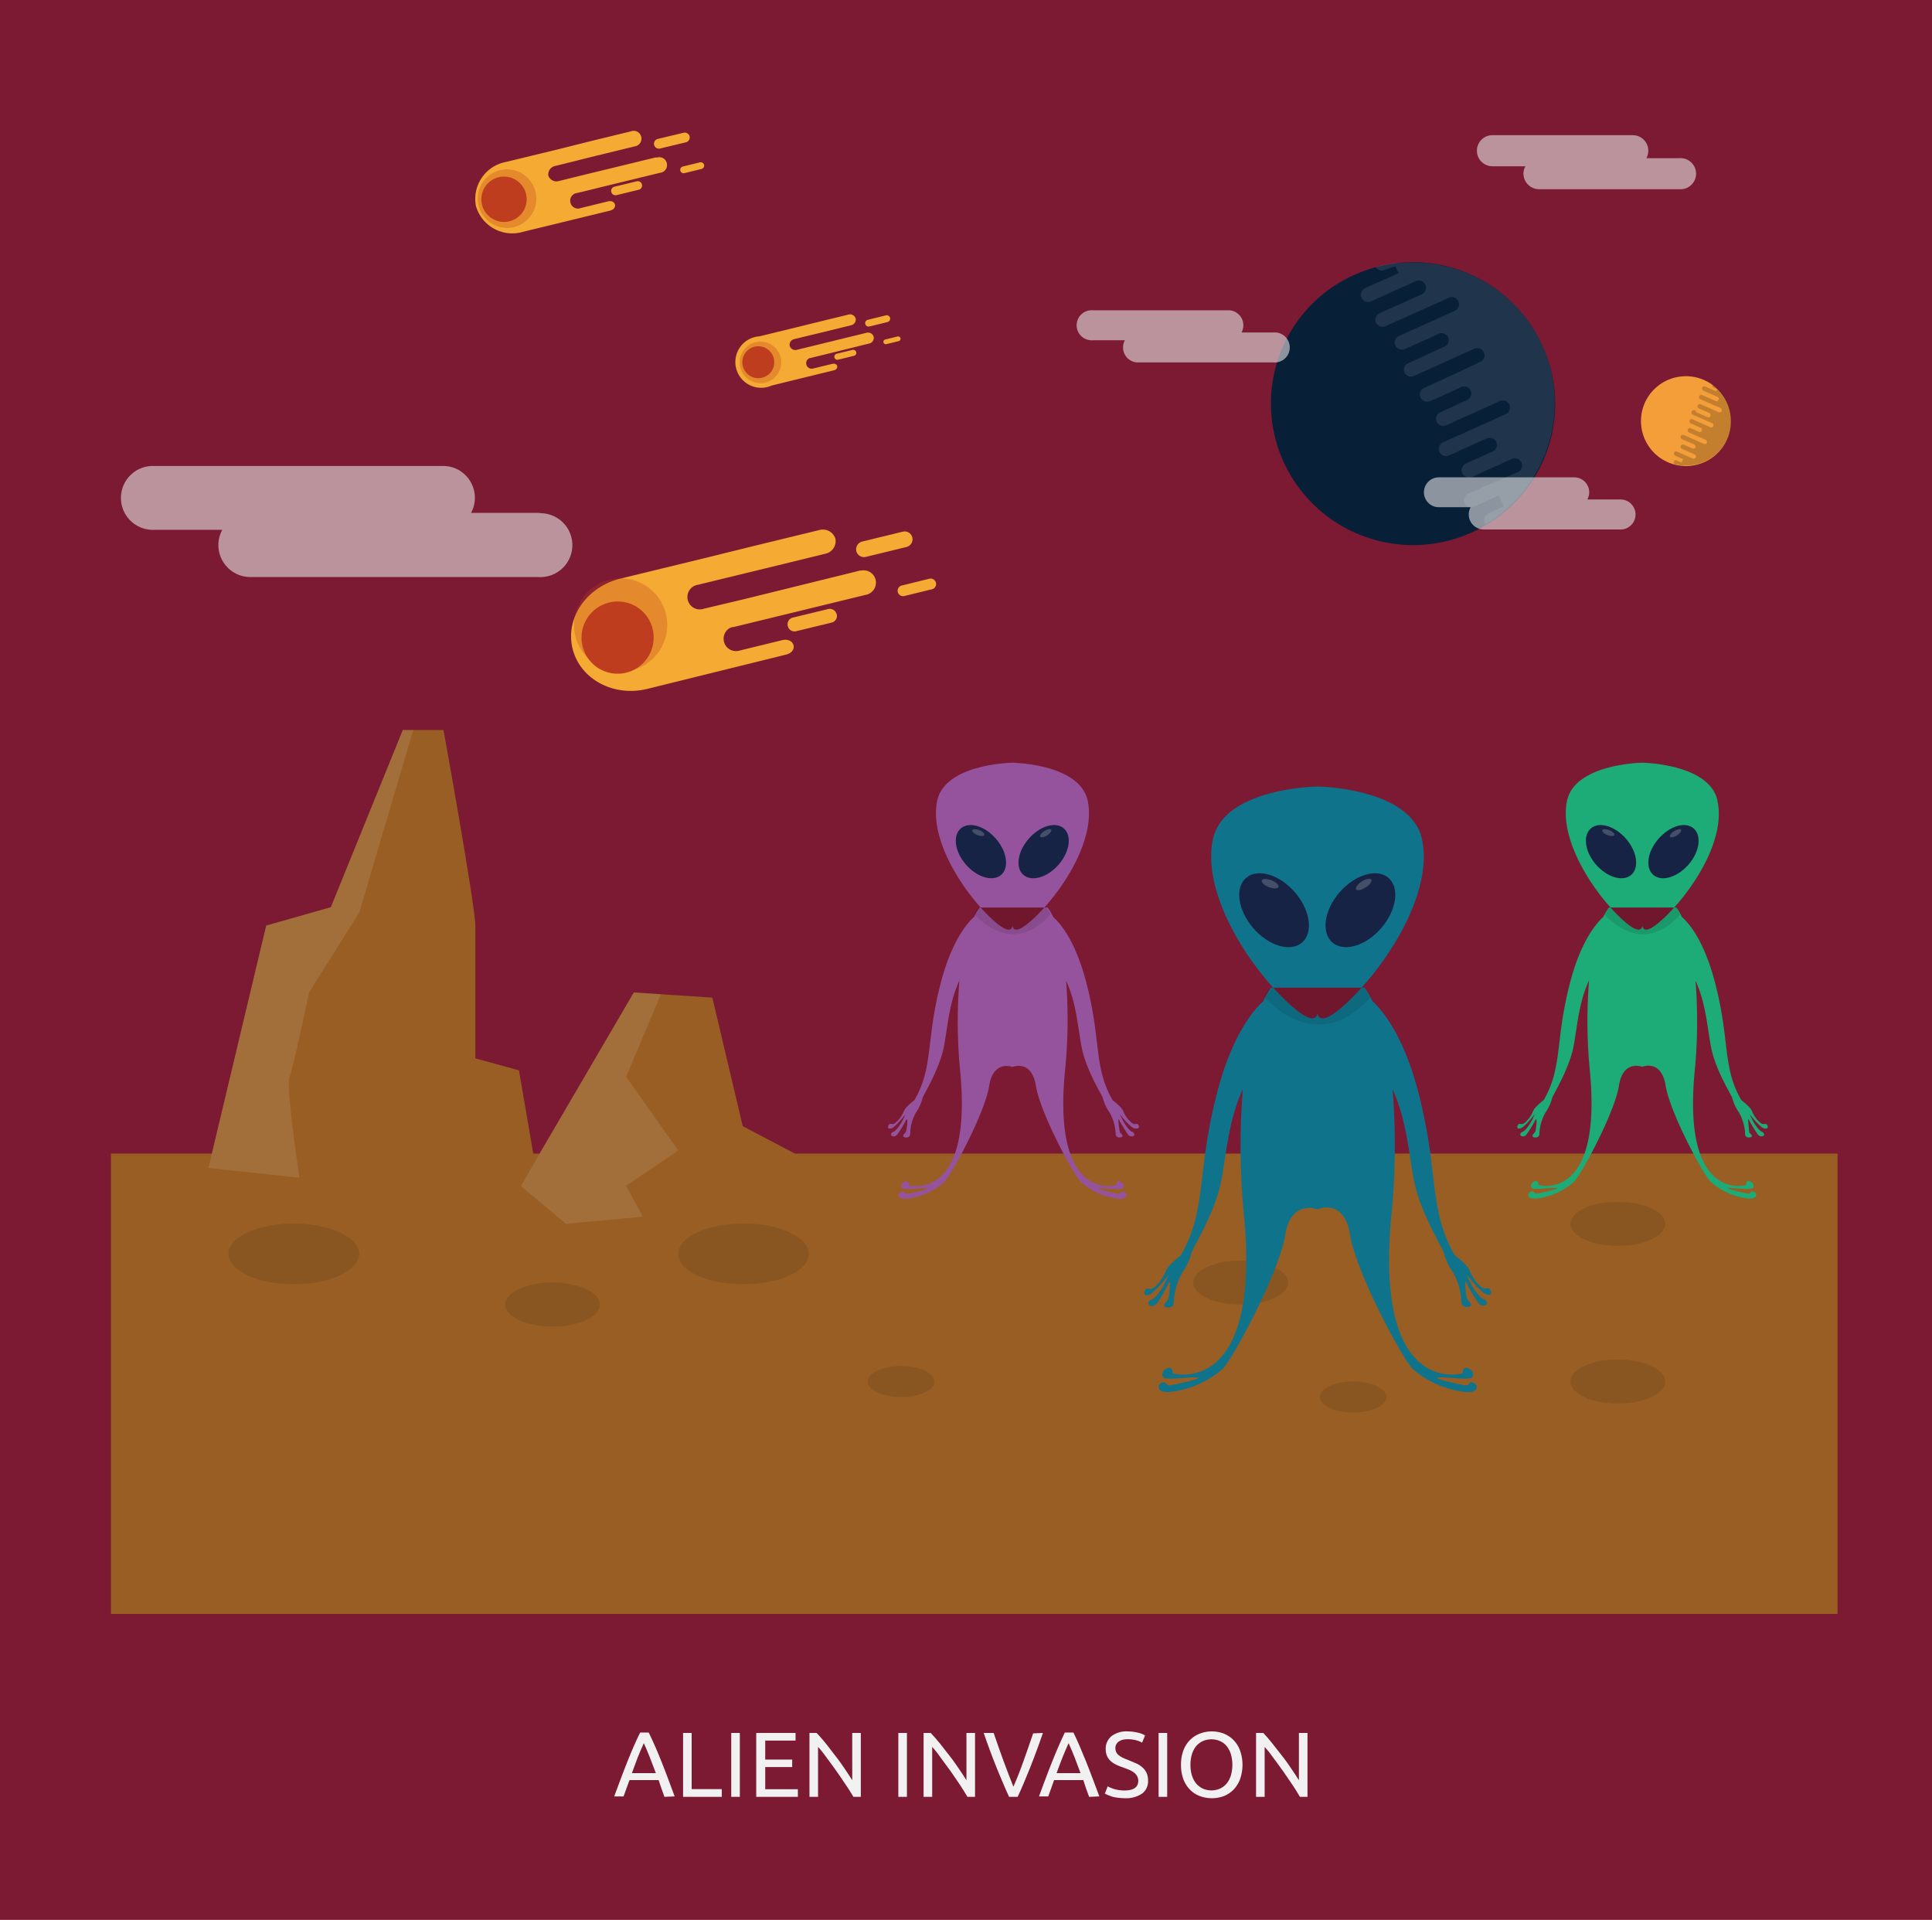 <svg id="base" xmlns="http://www.w3.org/2000/svg" viewBox="0 0 225 223.55">
  <defs>
    <style>
      .cls-1 {
        fill: #7c1933;
      }

      .cls-2 {
        fill: #f1f1f1;
      }

      .cls-3 {
        fill: #985e24;
      }

      .cls-16, .cls-4 {
        fill: #040000;
      }

      .cls-4, .cls-5 {
        opacity: 0.1;
      }

      .cls-12, .cls-16, .cls-17, .cls-4, .cls-5, .cls-8 {
        isolation: isolate;
      }

      .cls-5, .cls-8 {
        fill: #fff;
      }

      .cls-6 {
        fill: #10738c;
      }

      .cls-7 {
        fill: #162344;
      }

      .cls-16, .cls-8 {
        opacity: 0.2;
      }

      .cls-9 {
        fill: #96539d;
      }

      .cls-10 {
        fill: #1dab77;
      }

      .cls-11 {
        fill: #f5aa33;
      }

      .cls-12, .cls-13 {
        fill: #bf3d1f;
      }

      .cls-12 {
        opacity: 0.3;
      }

      .cls-14 {
        fill: #081f38;
      }

      .cls-15 {
        fill: #f49e3a;
      }

      .cls-17 {
        fill: #e5e5e5;
        opacity: 0.6;
      }
       #yellow:hover {
  fill: Salmon !important;
}
#blue:hover {
  fill: SpringGreen !important;
}

#red:hover {
  fill: SeaGreen !important;
}
#green:hover {
  fill: MistyRose  !important;
}
#purple:hover {
  fill: Indigo !important;
}

#newBadge hover { cursor: pointer;}
    </style>
  </defs>
  <title>画板 1</title>
  <g id="Alien_Invasion" data-name="Alien Invasion">
    <path id="red" class="cls-1" d="M225,223.55H-.36V-.35H225Z"/>
    <g id="Alien_Invasion-2" data-name="Alien Invasion-2">
      <path class="cls-2" d="M77.38,209.22c-.12-.32-.23-.64-.34-.95s-.22-.63-.34-1H73.31l-.69,1.9H71.53l.81-2.18c.25-.67.5-1.31.74-1.91s.48-1.18.72-1.73.49-1.09.75-1.62h1c.26.53.51,1.08.75,1.62s.48,1.13.72,1.73.49,1.24.74,1.91l.81,2.18Zm-1-2.76c-.23-.62-.46-1.23-.69-1.81s-.46-1.14-.71-1.68q-.37.81-.72,1.68c-.22.58-.45,1.19-.67,1.81Z"/>
      <path class="cls-2" d="M84.06,208.32v.9H79.55v-7.44h1v6.54Z"/>
      <path class="cls-2" d="M85.16,201.78h1v7.44h-1Z"/>
      <path class="cls-2" d="M88.07,209.22v-7.44h4.58v.89H89.12v2.21h3.14v.87H89.12v2.58h3.8v.89Z"/>
      <path class="cls-2" d="M99.39,209.22l-.55-.89-.67-1c-.23-.35-.48-.71-.74-1.08s-.51-.71-.76-1.05l-.74-1a8.56,8.56,0,0,0-.66-.79v5.81h-1v-7.44h.83c.34.35.7.77,1.09,1.25s.77,1,1.14,1.47.74,1,1.07,1.49.62.92.85,1.3v-5.51h1v7.44Z"/>
      <path class="cls-2" d="M104.62,201.78h1v7.44h-1Z"/>
      <path class="cls-2" d="M112.67,209.22l-.55-.89c-.2-.33-.43-.67-.66-1l-.74-1.08c-.26-.36-.51-.71-.77-1.05s-.49-.67-.73-1-.46-.56-.66-.79v5.81h-1v-7.44h.83c.34.35.7.77,1.09,1.25s.77,1,1.15,1.47.73,1,1.07,1.49.62.92.85,1.3v-5.51h1v7.44Z"/>
      <path class="cls-2" d="M121.46,201.78c-.27.78-.53,1.51-.78,2.18s-.49,1.31-.73,1.91-.48,1.18-.71,1.72-.47,1.1-.72,1.63h-1c-.25-.53-.49-1.08-.72-1.63s-.48-1.12-.72-1.72-.49-1.24-.74-1.91-.51-1.4-.78-2.18h1.16c.39,1.13.77,2.22,1.15,3.26s.76,2,1.15,3c.4-.91.79-1.89,1.16-2.94s.76-2.14,1.14-3.27Z"/>
      <path class="cls-2" d="M126.84,209.22c-.12-.32-.24-.64-.35-.95l-.33-1h-3.4l-.68,1.9H121c.28-.78.56-1.51.81-2.18s.5-1.31.74-1.91.48-1.18.72-1.73.48-1.09.74-1.62h1c.26.53.51,1.08.74,1.62s.48,1.13.72,1.73.49,1.24.74,1.91l.82,2.18Zm-1-2.76-.68-1.81c-.23-.58-.47-1.14-.71-1.68q-.37.81-.72,1.68c-.23.58-.45,1.19-.68,1.81Z"/>
      <path class="cls-2" d="M130.92,208.48c1.09,0,1.64-.37,1.64-1.12a1.07,1.07,0,0,0-.15-.58,1.31,1.31,0,0,0-.39-.42,3.15,3.15,0,0,0-.57-.31l-.67-.26a5.28,5.28,0,0,1-.78-.31,2.72,2.72,0,0,1-.64-.42,1.76,1.76,0,0,1-.43-.58,2,2,0,0,1-.16-.8,1.88,1.88,0,0,1,.68-1.53,2.85,2.85,0,0,1,1.85-.55,5.11,5.11,0,0,1,1.23.15,2.64,2.64,0,0,1,.82.32l-.34.84a2.77,2.77,0,0,0-.67-.27,3.76,3.76,0,0,0-1-.13,2.76,2.76,0,0,0-.57.06,1.49,1.49,0,0,0-.45.19,1.08,1.08,0,0,0-.31.33.86.86,0,0,0-.11.47,1.08,1.08,0,0,0,.12.5,1,1,0,0,0,.33.36,3.1,3.1,0,0,0,.5.29c.19.09.41.17.64.26l.89.38a3,3,0,0,1,.7.47,1.94,1.94,0,0,1,.46.64,2.1,2.1,0,0,1,.16.89,1.76,1.76,0,0,1-.72,1.51,3.38,3.38,0,0,1-2,.52,5.66,5.66,0,0,1-.82-.06,5,5,0,0,1-.67-.13L129,209l-.33-.15L129,208a4.93,4.93,0,0,0,.75.31A4.39,4.39,0,0,0,130.92,208.48Z"/>
      <path class="cls-2" d="M134.93,201.78h1v7.44h-1Z"/>
      <path class="cls-2" d="M137.54,205.49a4.6,4.6,0,0,1,.28-1.68,3.35,3.35,0,0,1,.78-1.22,3.2,3.2,0,0,1,1.15-.74,3.88,3.88,0,0,1,1.39-.25,4,4,0,0,1,1.37.25,3.41,3.41,0,0,1,1.13.74,3.46,3.46,0,0,1,.77,1.22,5,5,0,0,1,0,3.37,3.56,3.56,0,0,1-.77,1.22,3.41,3.41,0,0,1-1.13.74,4,4,0,0,1-1.37.24,4.15,4.15,0,0,1-1.39-.24,3.2,3.2,0,0,1-1.15-.74,3.49,3.49,0,0,1-.78-1.22A4.62,4.62,0,0,1,137.54,205.49Zm1.1,0a4.25,4.25,0,0,0,.17,1.23,2.82,2.82,0,0,0,.49.94,2.3,2.3,0,0,0,.78.6,2.49,2.49,0,0,0,1,.21,2.46,2.46,0,0,0,1-.21,2.18,2.18,0,0,0,.78-.6,2.82,2.82,0,0,0,.49-.94,4.53,4.53,0,0,0,0-2.46,2.82,2.82,0,0,0-.49-.94,2,2,0,0,0-.78-.59,2.46,2.46,0,0,0-1-.21,2.49,2.49,0,0,0-1,.21,2.27,2.27,0,0,0-.78.59,2.82,2.82,0,0,0-.49.94A4.25,4.25,0,0,0,138.64,205.49Z"/>
      <path class="cls-2" d="M151.39,209.22l-.54-.89-.67-1-.74-1.08-.76-1.05-.74-1c-.24-.33-.46-.56-.66-.79v5.81h-1v-7.44h.84c.34.35.7.77,1.08,1.25s.77,1,1.15,1.47.74,1,1.07,1.49.62.92.85,1.3v-5.51h1v7.44Z"/>
    </g>
    <g id="Alien_Invasion-3" data-name="Alien Invasion-3">
      <g id="Ground">
        <path id="yellow" class="cls-3" d="M214,187.92H12.92v-53.6H214Z"/>
        <path class="cls-4" d="M69.87,151.9c0,1.41-2.47,2.56-5.52,2.56s-5.52-1.15-5.52-2.56,2.48-2.56,5.52-2.56S69.87,150.49,69.87,151.9Z"/>
        <path class="cls-4" d="M193.93,160.86c0,1.42-2.47,2.56-5.52,2.56s-5.51-1.14-5.51-2.56,2.47-2.56,5.51-2.56S193.93,159.45,193.93,160.86Z"/>
        <path class="cls-4" d="M150,149.34c0,1.41-2.47,2.56-5.52,2.56s-5.52-1.15-5.52-2.56,2.47-2.56,5.52-2.56S150,147.93,150,149.34Z"/>
        <path class="cls-4" d="M193.93,142.5c0,1.42-2.47,2.56-5.52,2.56s-5.51-1.14-5.51-2.56,2.47-2.56,5.51-2.56S193.93,141.09,193.93,142.5Z"/>
        <path class="cls-4" d="M41.82,146c0,1.95-3.41,3.53-7.61,3.53s-7.6-1.58-7.6-3.53,3.4-3.53,7.6-3.53S41.82,144.08,41.82,146Z"/>
        <path class="cls-4" d="M108.82,160.86c0,1-1.73,1.8-3.88,1.8s-3.88-.8-3.88-1.8,1.74-1.8,3.88-1.8S108.82,159.87,108.82,160.86Z"/>
        <path class="cls-4" d="M161.47,162.66c0,1-1.73,1.8-3.88,1.8s-3.88-.8-3.88-1.8,1.74-1.8,3.88-1.8S161.47,161.67,161.47,162.66Z"/>
        <path class="cls-4" d="M94.2,146c0,1.95-3.4,3.53-7.6,3.53S79,148,79,146s3.41-3.53,7.61-3.53S94.2,144.08,94.2,146Z"/>
        <g>
          <path class="cls-3" d="M24.27,136,31,107.77l7.52-2.14L46.91,85h4.74s3.71,20.46,3.71,22.82v15.41l5.08,1.4,2.67,15.56Z"/>
          <path class="cls-5" d="M38.55,105.63,31,107.77,24.27,136l10.6,1.13c-.33-2.23-1.55-10.8-1.16-11.68S36,115.56,36,115.56l5.86-9.34L48.13,85H46.91Z"/>
        </g>
        <g>
          <polygon class="cls-3" points="62.87 134.27 73.81 115.56 82.96 116.16 86.5 131.13 92.48 134.27 96.12 139.69 65.91 142.5 60.66 138.11 62.87 134.27"/>
          <polygon class="cls-5" points="74.87 141.67 74.87 141.67 72.92 138.07 78.99 133.96 72.92 125.38 76.97 115.76 76.97 115.76 73.81 115.56 62.87 134.27 60.66 138.11 65.91 142.5 74.87 141.67"/>
        </g>
      </g>
      <g id="Aliens">
        <g>
          <path id="blue" class="cls-6" d="M172.71,150.49a12.43,12.43,0,0,1-1.89-2.08,7.94,7.94,0,0,0,1.3,2.3c.7.81.74.42,1,.85s-.59.7-1,.1a18.57,18.57,0,0,1-1.33-2.28c-.32-.7-.06,1.52.07,1.84s.48.46.45.74-1.12.46-1.12-.39a7.49,7.49,0,0,0-1-3.45,6.93,6.93,0,0,1-1.06-2.29c0-.29-2.72-4.58-3.45-8.32-.61-3.1-.83-7-2.5-10.68a82.59,82.59,0,0,1-.17,15c-1.9,21,8.31,18.08,8.31,18.08s0-.82.59-.62.84.74.52,1.09-2.9-.06-3.9,0,2.27.78,3,.91.41-.52,1.05-.29.73,1.45-1.44,1a11.09,11.09,0,0,1-5.63-2.61c-1.26-1.3-6.59-11.24-7.27-15.57s-3.74-3.07-3.79-3h0s-3.11-1.23-3.78,3-6,14.27-7.28,15.57a11.18,11.18,0,0,1-5.62,2.61c-2.18.42-2.08-.81-1.45-1s.34.42,1.06.29,4-.84,3-.91-3.57.36-3.89,0-.07-.9.52-1.09.58.62.58.62,10.21,2.93,8.31-18.08a82.59,82.59,0,0,1-.16-15c-1.7,3.66-1.92,7.62-2.53,10.73-.73,3.74-3.44,8-3.45,8.32a6.93,6.93,0,0,1-1.06,2.29,7.49,7.49,0,0,0-1,3.45c0,.85-1.1.68-1.12.39s.32-.43.45-.74.39-2.54.07-1.84a18.57,18.57,0,0,1-1.33,2.28c-.4.6-1.25.34-1-.1s.28,0,1-.85a7.94,7.94,0,0,0,1.3-2.3,12.43,12.43,0,0,1-1.89,2.08c-.63.49-1.14.27-.84-.26s.5.06,1.09-.39a4.7,4.7,0,0,0,1.35-1.94c.25-.65,1.72-1.76,1.72-1.76,3.1-5.36,1.8-9.59,4.25-19,1.7-6.51,4.09-9.45,5.4-10.65A7.72,7.72,0,0,1,148,115h10.91a7.66,7.66,0,0,1,.9,1.54c1.31,1.21,3.67,4.16,5.36,10.61,2.45,9.4,1.15,13.64,4.25,19,0,0,1.47,1.1,1.72,1.75a4.7,4.7,0,0,0,1.35,1.94c.59.45.8-.14,1.09.39S173.34,151,172.71,150.49ZM165.6,97.7c-1.28-5.92-12-6.12-12.17-6.12h0c-.2,0-10.89.2-12.17,6.12s3.58,14,8.17,18.5c3.19,3.17,3.88,2.48,4,1.77.12.71.81,1.4,4-1.77C162,111.65,166.89,103.68,165.6,97.7Z"/>
          <path class="cls-4" d="M159.58,116.14a6.34,6.34,0,0,0-.7-1.14h-11a8.85,8.85,0,0,0-.65,1.06C148.79,117.76,153.92,122.38,159.58,116.14Z"/>
          <g>
            <path class="cls-7" d="M150.81,103.9c1.8,2.09,2.16,4.7.82,5.85s-3.9.39-5.69-1.7-2.16-4.7-.81-5.84S149,101.82,150.81,103.9Z"/>
            <path class="cls-7" d="M156,103.9c-1.8,2.09-2.16,4.7-.82,5.85s3.9.39,5.69-1.7,2.16-4.7.82-5.84S157.83,101.82,156,103.9Z"/>
            <path class="cls-8" d="M148.88,103.29c-.09.21-.6.2-1.13,0s-.89-.58-.8-.79.59-.2,1.13,0S149,103.08,148.88,103.29Z"/>
            <path class="cls-8" d="M159.7,102.42c.12.2-.17.61-.66.92s-1,.41-1.11.22.17-.61.66-.92S159.57,102.23,159.7,102.42Z"/>
          </g>
        </g>
        <g>
          <path id="purple" class="cls-9" d="M131.79,131.22a8.43,8.43,0,0,1-1.36-1.5,5.93,5.93,0,0,0,.94,1.66c.5.58.53.3.71.61s-.44.51-.73.08a15.41,15.41,0,0,1-1-1.65c-.22-.5,0,1.1.05,1.33s.35.33.33.53-.81.33-.8-.28a5.44,5.44,0,0,0-.72-2.48,5.3,5.3,0,0,1-.77-1.65c0-.22-2-3.3-2.48-6-.44-2.23-.59-5.06-1.8-7.68A59.84,59.84,0,0,1,124,125c-1.37,15.13,6,13,6,13s0-.59.42-.45.6.53.37.79-2.08,0-2.81,0,1.64.56,2.15.65.3-.37.76-.21.53,1.05-1,.74a8,8,0,0,1-4-1.88c-.92-.93-4.75-8.09-5.25-11.2s-2.68-2.22-2.72-2.2h0s-2.24-.89-2.72,2.2-4.33,10.27-5.24,11.2a8,8,0,0,1-4,1.88c-1.57.31-1.5-.58-1-.74s.24.3.76.21,2.87-.6,2.15-.65-2.57.26-2.81,0,0-.65.38-.79.41.45.41.45,7.36,2.11,6-13a59.36,59.36,0,0,1-.12-10.83c-1.22,2.63-1.37,5.48-1.81,7.72-.53,2.7-2.49,5.78-2.49,6a5.06,5.06,0,0,1-.76,1.65A5.28,5.28,0,0,0,106,132c0,.61-.79.49-.81.28s.24-.31.33-.54.28-1.82,0-1.32a13.17,13.17,0,0,1-1,1.65c-.29.43-.9.24-.72-.08s.2,0,.71-.61a5.93,5.93,0,0,0,.94-1.66,8.79,8.79,0,0,1-1.36,1.5c-.46.35-.82.19-.61-.19s.36.05.79-.28a3.47,3.47,0,0,0,1-1.39c.18-.47,1.23-1.27,1.23-1.27,2.23-3.86,1.3-6.91,3.07-13.68,1.22-4.68,2.94-6.8,3.88-7.66a5.12,5.12,0,0,1,.64-1.08H122a5.31,5.31,0,0,1,.65,1.1c1,.88,2.65,3,3.86,7.64,1.77,6.77.83,9.82,3.06,13.68,0,0,1.06.8,1.24,1.27a3.38,3.38,0,0,0,1,1.39c.43.33.58-.1.79.28S132.25,131.57,131.79,131.22Zm-5.12-38c-.92-4.26-8.62-4.41-8.76-4.41h0c-.14,0-7.84.15-8.76,4.41s2.58,10,5.88,13.32c2.3,2.28,2.79,1.79,2.89,1.27.09.52.59,1,2.88-1.27,3.29-3.29,6.8-9,5.87-13.33Z"/>
          <path class="cls-4" d="M122.34,106.49a4.33,4.33,0,0,0-.51-.82h-7.91a5.35,5.35,0,0,0-.47.76C114.57,107.65,118.26,111,122.34,106.49Z"/>
          <g>
            <path class="cls-7" d="M116,97.68c1.29,1.49,1.55,3.38.58,4.2s-2.8.28-4.1-1.22-1.55-3.38-.58-4.21S114.73,96.18,116,97.68Z"/>
            <path class="cls-7" d="M119.79,97.68c-1.3,1.49-1.56,3.38-.59,4.2s2.8.28,4.1-1.22,1.55-3.38.58-4.21S121.08,96.18,119.79,97.68Z"/>
            <path class="cls-8" d="M114.63,97.23c-.06.16-.43.15-.81,0s-.65-.42-.58-.57.43-.15.81,0S114.7,97.08,114.63,97.23Z"/>
            <path class="cls-8" d="M122.42,96.61c.09.14-.12.43-.47.66s-.71.29-.8.16.12-.44.47-.66S122.33,96.47,122.42,96.61Z"/>
          </g>
        </g>
        <g>
          <path id="green" class="cls-10" d="M205.14,131.22a8.43,8.43,0,0,1-1.36-1.5,5.93,5.93,0,0,0,.94,1.66c.5.58.53.3.7.61s-.43.51-.72.08a13.94,13.94,0,0,1-1-1.65c-.22-.5,0,1.1,0,1.33s.35.33.33.53-.81.33-.8-.28a5.44,5.44,0,0,0-.72-2.48,5.3,5.3,0,0,1-.77-1.65c0-.22-2-3.3-2.48-6-.44-2.23-.59-5.06-1.8-7.68a59.84,59.84,0,0,1-.12,10.79c-1.37,15.13,6,13,6,13s0-.59.41-.45.61.53.38.79-2.08,0-2.81,0,1.64.56,2.15.65.3-.37.76-.21.53,1.05-1,.74a8,8,0,0,1-4-1.88c-.92-.93-4.75-8.09-5.25-11.2s-2.68-2.22-2.72-2.2h0s-2.24-.89-2.72,2.2-4.33,10.27-5.25,11.2a8,8,0,0,1-4,1.88c-1.57.31-1.5-.58-1-.74s.24.3.76.21,2.87-.6,2.15-.65-2.58.26-2.81,0,0-.65.38-.79.41.45.41.45,7.36,2.11,6-13a60.27,60.27,0,0,1-.12-10.83c-1.22,2.63-1.38,5.48-1.81,7.72-.53,2.7-2.49,5.78-2.49,6a5.06,5.06,0,0,1-.76,1.65,5.28,5.28,0,0,0-.72,2.48c0,.61-.79.49-.81.28s.24-.31.33-.54.28-1.82,0-1.32a13.17,13.17,0,0,1-1,1.65c-.29.43-.9.24-.72-.08s.2,0,.71-.61a5.93,5.93,0,0,0,.94-1.66,8.79,8.79,0,0,1-1.36,1.5c-.46.35-.82.19-.61-.19s.36.05.79-.28a3.47,3.47,0,0,0,1-1.39c.18-.47,1.23-1.27,1.23-1.27,2.23-3.86,1.3-6.91,3.07-13.68,1.22-4.68,2.94-6.8,3.88-7.66a5.12,5.12,0,0,1,.64-1.08h7.85a5.31,5.31,0,0,1,.65,1.1c1,.88,2.65,3,3.86,7.64,1.77,6.77.83,9.82,3.06,13.68,0,0,1.06.8,1.24,1.27a3.38,3.38,0,0,0,1,1.39c.43.33.58-.1.79.28S205.59,131.57,205.14,131.22Zm-5.12-38c-.92-4.26-8.62-4.41-8.76-4.41h0c-.14,0-7.84.15-8.76,4.41s2.58,10,5.88,13.32c2.3,2.28,2.79,1.79,2.89,1.27.09.52.58,1,2.88-1.27,3.29-3.29,6.85-9,5.85-13.33Z"/>
          <path class="cls-4" d="M195.69,106.49a4.33,4.33,0,0,0-.51-.82H187.3a5.35,5.35,0,0,0-.47.76C187.92,107.65,191.61,111,195.69,106.49Z"/>
          <g>
            <path class="cls-7" d="M189.38,97.68c1.29,1.49,1.55,3.38.58,4.2s-2.8.28-4.1-1.22-1.55-3.38-.58-4.21S188.08,96.18,189.38,97.68Z"/>
            <path class="cls-7" d="M193.14,97.68c-1.3,1.49-1.56,3.38-.59,4.2s2.8.28,4.1-1.22,1.55-3.38.58-4.21S194.43,96.18,193.14,97.68Z"/>
            <path class="cls-8" d="M188,97.23c-.06.16-.43.15-.81,0s-.65-.42-.58-.57.43-.15.81,0S188.05,97.08,188,97.23Z"/>
            <path class="cls-8" d="M195.77,96.61c.09.14-.12.43-.47.66s-.71.29-.8.16.12-.44.47-.66S195.68,96.47,195.77,96.61Z"/>
          </g>
        </g>
      </g>
      <g id="Asteroids">
        <g>
          <g>
            <path class="cls-11" d="M100.91,38.75l-4.62,1.13-1.35.33-2.13.52a.68.68,0,0,1-.84-.46.66.66,0,0,1,.52-.78h0l.64-.16L96,38.64l3.12-.77a.67.67,0,0,0,.53-.78.68.68,0,0,0-.84-.46l-3.12.76-2.85.7-4.39,1.07a3,3,0,1,0,1.42,5.73l7.24-1.77c.64-.16.46-.91-.19-.75l-2.24.54a.64.64,0,0,1-.38-1.22l.07,0,.89-.22,1.35-.33L101.22,40a.67.67,0,0,0,.53-.78h0A.68.68,0,0,0,100.91,38.75Z"/>
            <path class="cls-12" d="M90.91,41.59A2.42,2.42,0,1,1,88,39.84h0A2.41,2.41,0,0,1,90.91,41.59Z"/>
            <path class="cls-13" d="M90.13,41.78a1.86,1.86,0,1,1-2.26-1.41,1.87,1.87,0,0,1,2.26,1.41h0Z"/>
          </g>
          <path class="cls-11" d="M103.66,37a.42.42,0,0,1-.3.5h0l-2.1.51a.39.39,0,0,1-.49-.28v0h0a.4.4,0,0,1,.29-.49h0l2.11-.52A.42.42,0,0,1,103.66,37Z"/>
          <path class="cls-11" d="M99.72,41a.36.36,0,0,1-.26.43l-1.85.45a.35.35,0,0,1-.43-.25h0a.36.36,0,0,1,.26-.44h0l1.84-.45A.38.38,0,0,1,99.72,41Z"/>
          <path class="cls-11" d="M104.87,39.38a.28.28,0,0,1-.2.34l-1.44.35a.28.28,0,0,1-.34-.2h0a.28.28,0,0,1,.2-.34h0l1.43-.35A.29.29,0,0,1,104.87,39.38Z"/>
        </g>
        <g>
          <g>
            <path class="cls-11" d="M76.44,18.31l-6.5,1.58-1.9.46-3,.74a1,1,0,0,1-1.18-.64,1,1,0,0,1,.74-1.11h0l.9-.22,4-1,4.39-1.07a.91.91,0,0,0,.81-1,.9.9,0,0,0-1-.81,1,1,0,0,0-.25.06l-4.4,1.07-4,1-6.18,1.5A4.37,4.37,0,0,0,55.43,24h0a4.4,4.4,0,0,0,5.45,3l10.19-2.48c.9-.23.65-1.29-.27-1.07l-3.15.77a.9.9,0,0,1-1.18-.51.91.91,0,0,1,.5-1.18,1.14,1.14,0,0,1,.25-.06l1.25-.3,1.9-.47,6.5-1.58a.91.91,0,0,0,.81-1,.9.9,0,0,0-1-.81,1,1,0,0,0-.25.06Z"/>
            <path class="cls-12" d="M62.36,22.3a3.41,3.41,0,1,1-4.14-2.48h0a3.41,3.41,0,0,1,4.13,2.47Z"/>
            <path class="cls-13" d="M61.26,22.57a2.64,2.64,0,1,1-3.2-1.93h0A2.65,2.65,0,0,1,61.26,22.57Z"/>
          </g>
          <path class="cls-11" d="M80.31,15.87a.59.59,0,0,1-.43.7l-3,.72a.57.57,0,0,1-.7-.41h0a.57.57,0,0,1,.41-.7h0l3-.72A.59.59,0,0,1,80.31,15.87Z"/>
          <path class="cls-11" d="M74.76,21.48a.5.5,0,0,1-.36.61h0l-2.59.63a.51.51,0,0,1-.62-.37h0a.5.5,0,0,1,.36-.61h0l2.6-.63a.5.5,0,0,1,.61.36Z"/>
          <path class="cls-11" d="M82,19.19a.41.41,0,0,1-.29.48l-2,.49a.4.4,0,0,1-.48-.29h0a.4.4,0,0,1,.29-.48l2-.49A.41.41,0,0,1,82,19.19Z"/>
        </g>
        <g>
          <g>
            <path class="cls-11" d="M100.1,66.45,89.76,69l-3,.74L82,70.87a1.44,1.44,0,0,1-1-2.71,1.37,1.37,0,0,1,.29-.07l1.43-.35,6.38-1.55,7-1.71a1.5,1.5,0,0,0,1.19-1.76h0a1.53,1.53,0,0,0-1.88-1l-7,1.7L82,65l-9.82,2.39c-3.91,1-6.37,4.6-5.5,8.14s4.76,5.64,8.67,4.69l16.2-4c1.44-.35,1-2-.42-1.69l-5,1.22A1.44,1.44,0,0,1,85,73.12a1.36,1.36,0,0,1,.49-.12l2-.49,3-.73,10.34-2.52a1.44,1.44,0,0,0,1.16-1.67,1.43,1.43,0,0,0-1.67-1.16l-.18,0Z"/>
            <path class="cls-12" d="M77.71,72.81a5.43,5.43,0,1,1,0-.08Z"/>
            <path class="cls-13" d="M76,73.23a4.2,4.2,0,1,1-5.09-3.06h0a4.17,4.17,0,0,1,5.08,3Z"/>
          </g>
          <path class="cls-11" d="M106.25,62.58a.93.93,0,0,1-.68,1.11h0l-4.72,1.15a.92.92,0,0,1-1.12-.66h0a.93.93,0,0,1,.67-1.12h0l4.72-1.15A.92.92,0,0,1,106.25,62.58Z"/>
          <path class="cls-11" d="M97.44,71.49a.8.8,0,0,1-.57,1h0l-4.12,1a.8.8,0,0,1-1-.57v0h0a.8.8,0,0,1,.55-1h0l4.13-1a.82.82,0,0,1,1,.59Z"/>
          <path class="cls-11" d="M109,67.85a.63.63,0,0,1-.46.76l-3.22.79a.63.63,0,0,1-.76-.46h0a.62.62,0,0,1,.44-.76h0l3.22-.79A.64.64,0,0,1,109,67.85Z"/>
        </g>
      </g>
      <g id="Planets">
        <g>
          <path class="cls-14" d="M179.63,40.23a16.38,16.38,0,0,1-8.09,21.7l-.15.07a16.58,16.58,0,0,1-21.89-8.19,16.4,16.4,0,0,1,8.06-21.73l.18-.08A16.57,16.57,0,0,1,179.63,40.23Z"/>
          <path class="cls-5" d="M179.63,40.23a16.54,16.54,0,0,0-16.41-9.6h-.8a16.79,16.79,0,0,0-2.22.45.84.84,0,0,0,1.08.35L162.5,31l.37.81-3.81,1.71a.84.84,0,1,0,.57,1.58l.13-.06,3.8-1.71,1.36-.61a.84.84,0,0,1,.69,1.53l-1.35.61h0l-3.59,1.61a.83.83,0,0,0-.43,1.09v0a.84.84,0,0,0,1.11.42L165,36.35l1.57-.7,2.19-1a.84.84,0,0,1,.69,1.53l-1.37.62-2.38,1.07-2.78,1.25a.83.83,0,0,0-.42,1.1h0a.85.85,0,0,0,1.12.42l2.77-1.25,1.15-.52a.85.85,0,0,1,1.12.42.83.83,0,0,1-.3,1l-4.36,2a.82.82,0,0,0-.44,1.07l0,0a.84.84,0,0,0,1.11.41l3.06-1.37,2.1-.95,1.87-.84a.84.84,0,0,1,1.11.42.82.82,0,0,1-.38,1.08l0,0L171,42.8,168.43,44l-2.58,1.16a.84.84,0,0,0,.62,1.56l.07,0,2.58-1.16,1-.47a.83.83,0,0,1,.78,1.47L167.74,48a.84.84,0,0,0-.42,1.1h0a.84.84,0,0,0,1.11.42l2-.91,3.14-1.41,1-.46a.84.84,0,1,1,.83,1.46l-.13.06-2.06.93-2.1.94-3.06,1.38a.83.83,0,0,0-.42,1.1h0a.84.84,0,0,0,1.11.42h0l3.05-1.37,1.36-.61a.83.83,0,0,1,.69,1.52h0l-1.35.61h0l-1.78.8a.84.84,0,0,0,.62,1.56l.07,0,1.79-.8,2.87-1.3a.84.84,0,0,1,.7,1.53l-.59.26h0L171,57.48a.83.83,0,0,0-.43,1.09v0a.84.84,0,0,0,1.11.42l2.87-1.3.58,1.27-1.78.81a.83.83,0,0,0-.42,1.1h0a1,1,0,0,0,.11.17,15.44,15.44,0,0,0,2.28-1.66h0l.21-.18.13-.13.23-.21.13-.12.28-.28h0A16.34,16.34,0,0,0,179.63,40.23Z"/>
        </g>
        <g>
          <path class="cls-15" d="M201.15,51.13a5.24,5.24,0,0,1-9.6-4.21l0,0a5.24,5.24,0,0,1,9.58,4.25Z"/>
          <path class="cls-16" d="M201.15,51.13A5.19,5.19,0,0,0,200,45.24H200a6.07,6.07,0,0,0-.57-.43.26.26,0,0,0,.14.33l.4.18-.12.25L198.59,45a.26.26,0,1,0-.22.48l1.22.54.43.19a.26.26,0,1,1-.22.48l-.43-.19h0L198.23,46a.26.26,0,0,0-.34.13h0a.27.27,0,0,0,.13.35l1.15.51.5.22.69.3a.26.26,0,0,1,.14.35h0a.28.28,0,0,1-.36.13l-.43-.19-.76-.34-.88-.39a.28.28,0,0,0-.36.13.26.26,0,0,0,.13.34h0l.88.39.37.17a.27.27,0,0,1,.1.37.27.27,0,0,1-.28.13l-1.38-.61a.27.27,0,0,0-.29-.25.28.28,0,0,0-.24.2.26.26,0,0,0,.13.34h0l1,.43.67.3.59.26a.27.27,0,0,1,.15.34h0a.26.26,0,0,1-.35.14h0l-.44-.2-.82-.36-.82-.37a.26.26,0,0,0-.34.13h0a.27.27,0,0,0,.13.35l.82.36.33.15a.27.27,0,0,1,.15.34h0a.27.27,0,0,1-.32.14l-1-.44a.27.27,0,0,0-.23.48h0l.65.29,1,.44.33.15a.27.27,0,0,1,.15.34h0a.28.28,0,0,1-.36.13l-.65-.29-.67-.3-1-.43a.28.28,0,0,0-.36.13h0a.26.26,0,0,0,.13.34h0l1,.43.43.19a.27.27,0,0,1,.15.34h0a.28.28,0,0,1-.36.13l-.43-.19h0l-.57-.25a.27.27,0,0,0-.35.13.26.26,0,0,0,.13.34h0l.56.25.92.41a.26.26,0,0,1-.22.48l-.19-.08h0l-1.64-.73a.26.26,0,0,0-.34.13h0a.27.27,0,0,0,.13.35l.92.4-.18.41-.57-.26a.26.26,0,0,0-.34.13h0V54a5.31,5.31,0,0,0,.88.19h.44A5.26,5.26,0,0,0,201.15,51.13Z"/>
        </g>
      </g>
      <g id="Clouds">
        <path class="cls-17" d="M62.74,59.72H54.86a3.71,3.71,0,0,0-1.46-5,3.62,3.62,0,0,0-1.82-.46H18a3.72,3.72,0,1,0-.39,7.43h8.28a3.69,3.69,0,0,0-.46,1.78,3.73,3.73,0,0,0,3.72,3.72H62.74a3.72,3.72,0,0,0,.39-7.43Z"/>
        <path class="cls-17" d="M195.58,18.42h-3.84a1.9,1.9,0,0,0,.22-.87,1.81,1.81,0,0,0-1.81-1.81H173.81a1.81,1.81,0,0,0,0,3.62h3.84a1.74,1.74,0,0,0-.23.87,1.82,1.82,0,0,0,1.82,1.8h16.34a1.81,1.81,0,1,0,.27-3.61A1.22,1.22,0,0,0,195.58,18.42Z"/>
        <path class="cls-17" d="M148.29,38.71h-3.7a1.77,1.77,0,0,0,.21-.84,1.74,1.74,0,0,0-1.74-1.74H127.29a1.75,1.75,0,1,0-.26,3.49,1.13,1.13,0,0,0,.26,0H131a1.77,1.77,0,0,0-.21.84,1.74,1.74,0,0,0,1.74,1.74H148.3a1.75,1.75,0,1,0,.26-3.49h-.27Z"/>
        <path class="cls-17" d="M188.57,58.16h-3.71a1.78,1.78,0,0,0,.22-.84,1.75,1.75,0,0,0-1.76-1.74H167.57a1.74,1.74,0,1,0,0,3.48h3.7a1.78,1.78,0,0,0-.22.84,1.75,1.75,0,0,0,1.75,1.75h15.77a1.75,1.75,0,1,0,.26-3.49Z"/>
      </g>
    </g>
  </g>
</svg>
